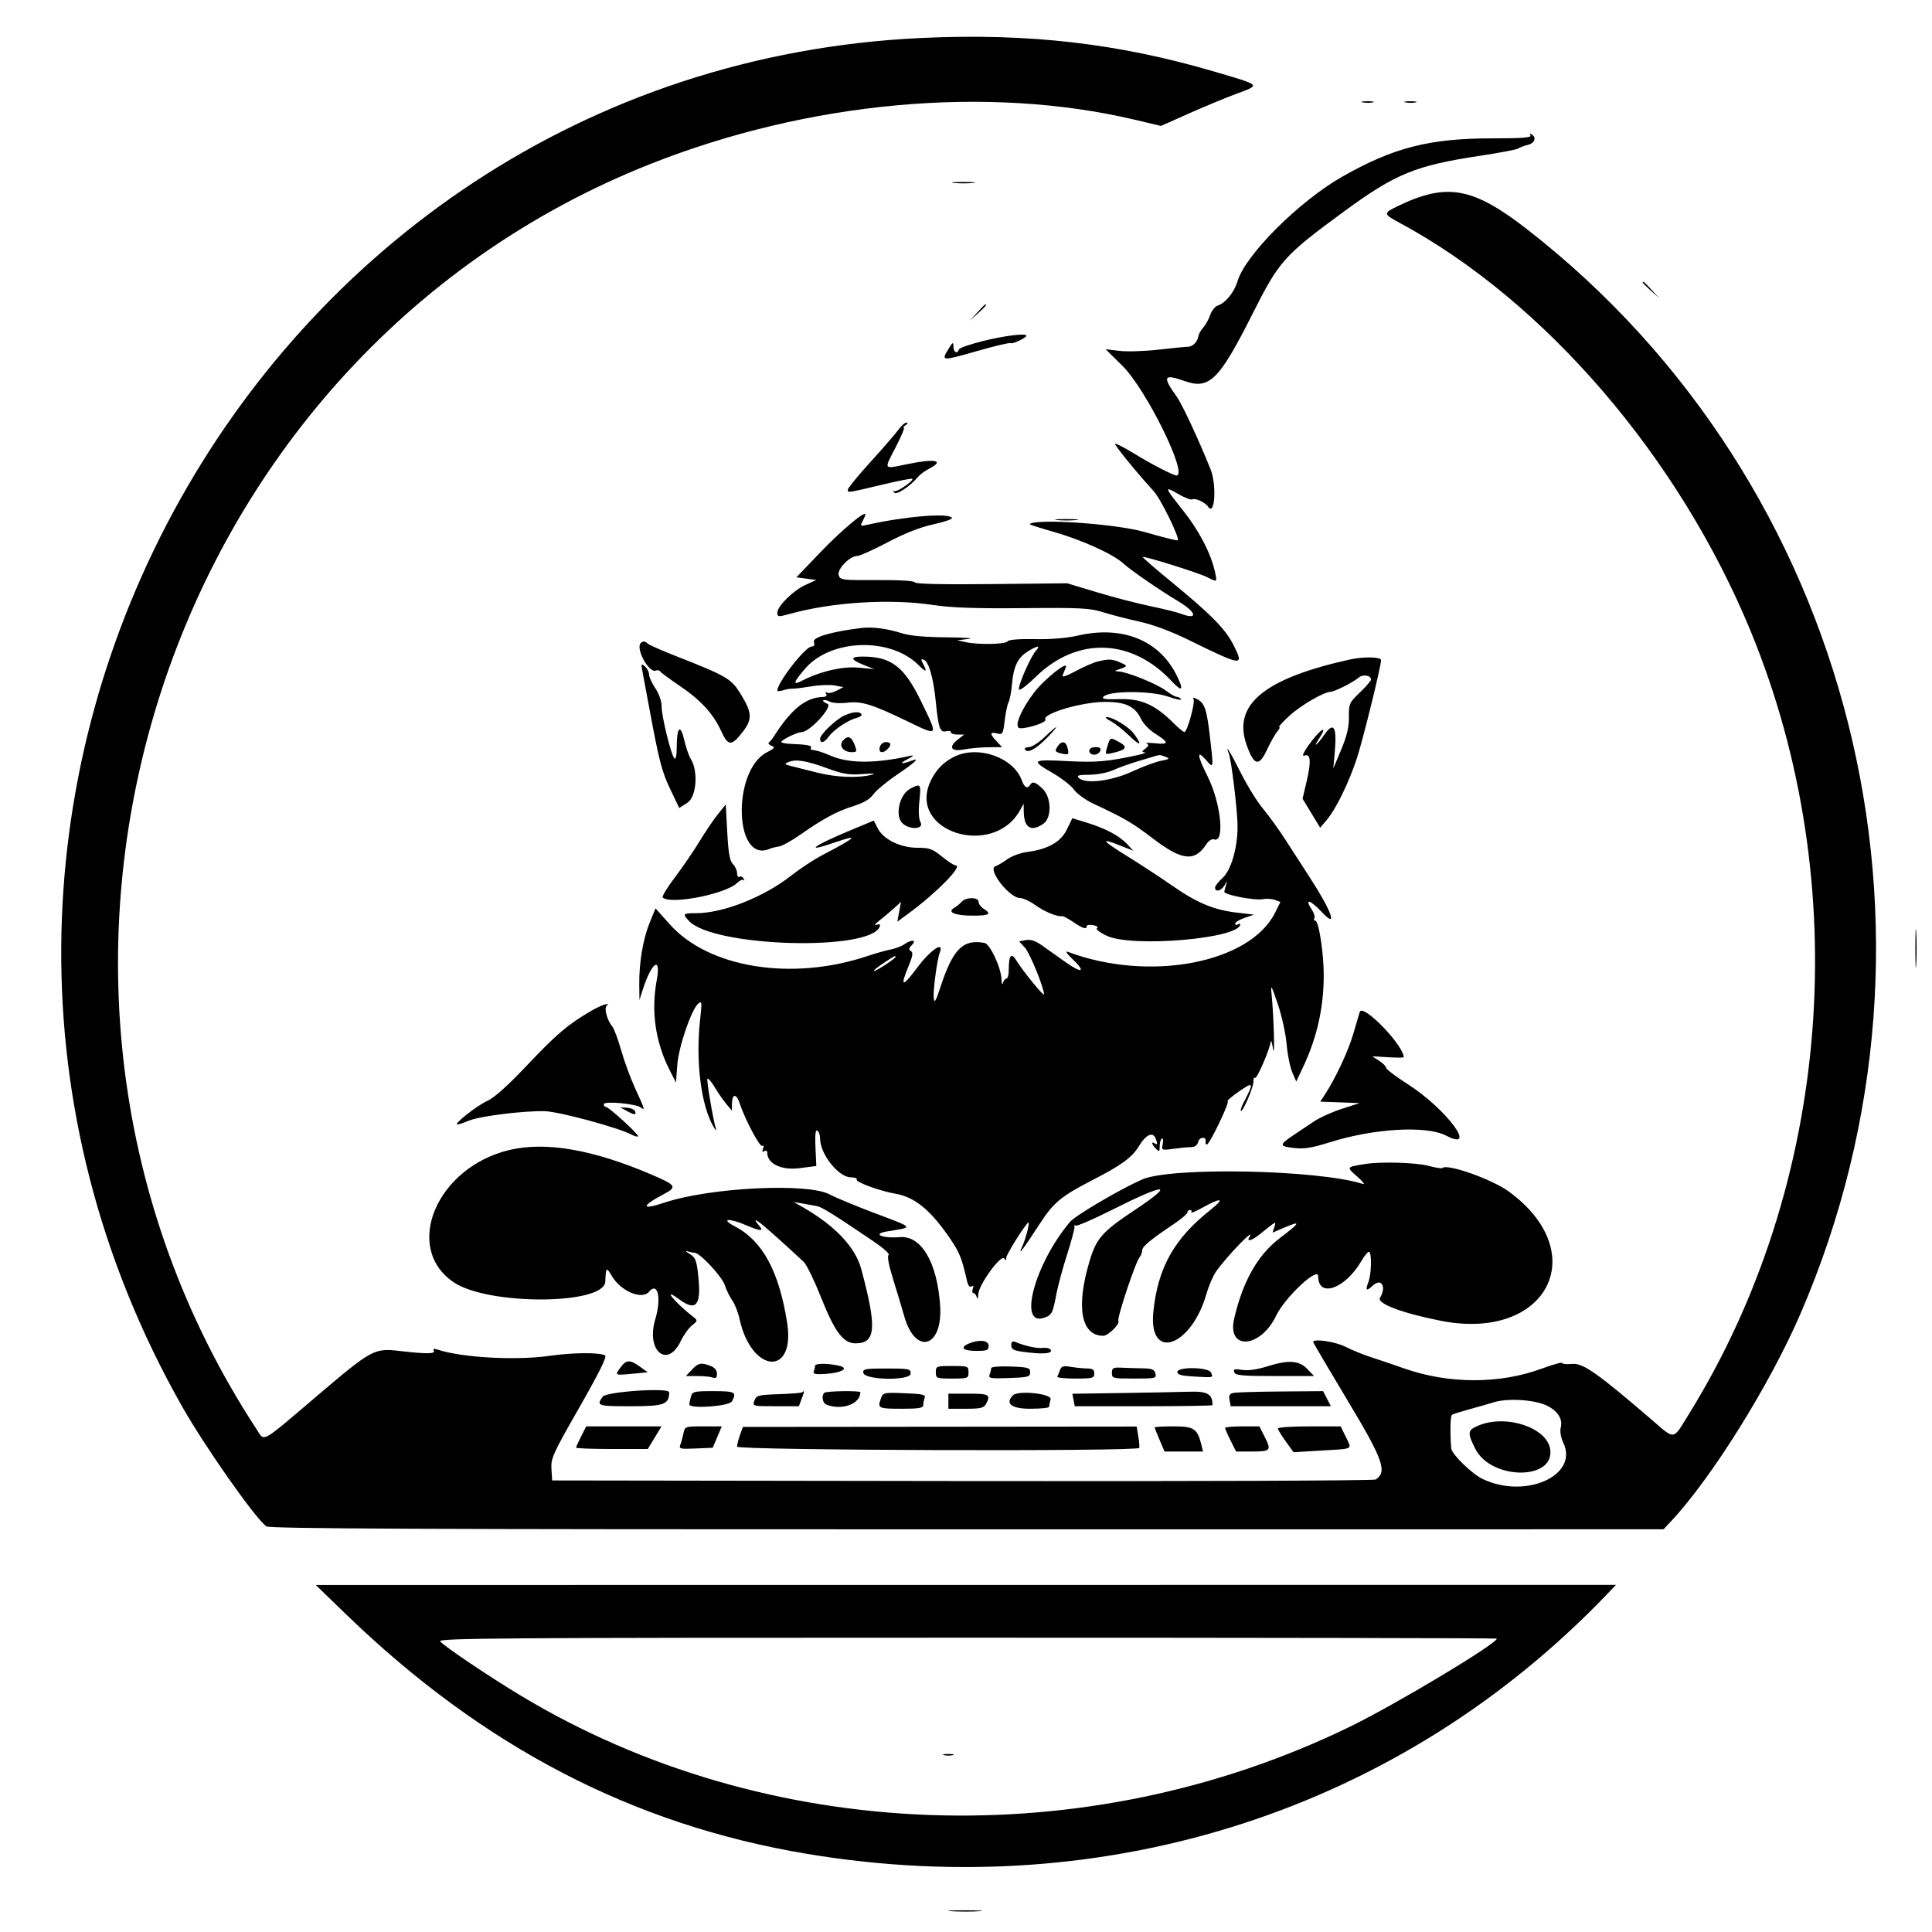 <svg id="svg" version="1.1" xmlns="http://www.w3.org/2000/svg" xmlns:xlink="http://www.w3.org/1999/xlink" width="400" height="400" viewBox="0, 0, 400,400"><g id="svgg"><path id="path0" d="M190.751 7.862 C 51.433 14.383,-31.825 168.459,37.675 291.146 C 42.363 299.422,52.545 313.944,55.104 316.005 C 55.728 316.508,86.814 316.643,200.157 316.633 L 344.416 316.622 345.982 314.952 C 354.393 305.985,366.476 286.593,372.822 271.875 C 406.985 192.639,383.627 100.014,316.247 47.531 C 304.950 38.731,299.545 37.760,289.347 42.697 C 286.367 44.139,286.385 44.306,289.714 46.098 C 319.840 62.313,347.660 94.679,362.497 130.772 C 384.029 183.154,379.140 245.133,349.726 292.684 C 346.247 298.309,346.930 298.206,341.874 293.861 C 330.691 284.250,327.726 282.171,325.508 282.382 C 324.369 282.491,323.438 282.404,323.438 282.188 C 323.438 281.973,321.518 282.505,319.171 283.370 C 310.484 286.573,299.948 286.556,290.726 283.323 C 288.235 282.450,285.026 281.360,283.594 280.901 C 282.161 280.442,279.903 279.513,278.575 278.835 C 276.492 277.773,271.875 277.093,271.875 277.849 C 271.875 277.984,275.066 283.405,278.966 289.895 C 286.395 302.261,287.279 304.746,284.805 306.318 C 284.425 306.559,245.911 306.701,199.219 306.634 L 114.323 306.510 114.168 304.139 C 114.026 301.951,114.471 300.968,119.956 291.379 C 124.009 284.291,125.701 280.874,125.281 280.625 C 124.189 279.979,118.621 280.020,113.802 280.708 C 106.848 281.702,95.843 281.104,90.690 279.452 C 89.837 279.178,89.564 279.234,89.809 279.632 C 90.238 280.325,88.322 280.348,82.870 279.717 C 77.442 279.088,77.083 279.283,65.469 289.153 C 53.768 299.097,54.826 298.512,53.152 295.957 C -7.721 203.043,32.248 74.532,134.635 33.961 C 167.381 20.985,204.454 17.590,234.898 24.779 L 240.369 26.071 246.096 23.520 C 249.246 22.116,253.637 20.293,255.854 19.468 C 261.059 17.532,261.231 17.721,251.693 14.904 C 231.644 8.983,212.953 6.823,190.751 7.862 M282.168 21.202 C 282.815 21.326,283.753 21.322,284.251 21.191 C 284.749 21.061,284.219 20.959,283.073 20.965 C 281.927 20.970,281.520 21.077,282.168 21.202 M291.022 21.202 C 291.670 21.326,292.607 21.322,293.105 21.191 C 293.603 21.061,293.073 20.959,291.927 20.965 C 290.781 20.970,290.374 21.077,291.022 21.202 M316.877 28.045 C 317.152 28.489,315.086 28.646,308.931 28.646 C 295.985 28.646,288.554 30.539,277.980 36.532 C 269.036 41.600,257.849 52.750,256.219 58.219 C 255.528 60.538,253.704 62.767,252.074 63.284 C 251.554 63.449,250.872 64.321,250.558 65.222 C 250.244 66.123,249.592 67.296,249.109 67.830 C 248.626 68.363,248.179 69.152,248.116 69.582 C 247.943 70.762,246.913 71.806,245.929 71.799 C 245.447 71.796,242.708 72.063,239.844 72.393 C 236.979 72.723,233.346 72.837,231.771 72.646 L 228.906 72.300 232.428 75.782 C 237.304 80.602,246.078 98.438,243.574 98.438 C 242.916 98.437,238.440 96.130,234.955 93.993 C 232.839 92.696,231.000 91.743,230.868 91.875 C 230.655 92.088,235.335 97.838,238.858 101.691 C 240.368 103.342,244.412 111.648,243.811 111.863 C 243.589 111.942,240.496 111.166,236.938 110.139 C 231.077 108.447,214.398 107.303,213.190 108.511 C 213.104 108.598,215.246 109.294,217.951 110.058 C 223.860 111.727,230.408 114.679,232.552 116.641 C 234.098 118.056,240.194 122.259,243.784 124.387 C 247.773 126.751,248.196 128.478,244.435 127.046 C 243.629 126.739,240.812 126.043,238.176 125.500 C 235.540 124.957,230.584 123.669,227.163 122.638 L 220.943 120.763 205.263 120.928 C 195.125 121.035,189.521 120.910,189.407 120.573 C 189.300 120.255,186.267 120.070,181.604 120.098 C 174.375 120.141,173.957 120.088,173.640 119.087 C 173.254 117.873,175.934 115.104,177.494 115.104 C 177.998 115.104,180.833 113.829,183.796 112.270 C 187.366 110.392,190.562 109.138,193.275 108.552 C 195.526 108.066,197.243 107.466,197.091 107.219 C 196.429 106.149,187.488 106.884,179.501 108.665 C 178.121 108.973,178.054 108.918,178.589 107.918 C 178.907 107.325,179.167 106.695,179.167 106.520 C 179.167 105.632,174.139 109.859,169.792 114.402 L 164.885 119.531 166.947 119.804 L 169.010 120.076 166.667 121.149 C 164.217 122.270,160.937 125.529,160.938 126.841 C 160.938 127.740,161.139 127.759,163.542 127.093 C 172.338 124.654,184.274 123.915,193.210 125.258 C 197.001 125.827,201.999 126.002,211.827 125.909 C 223.739 125.796,225.614 125.892,228.385 126.759 C 230.104 127.297,233.503 128.174,235.938 128.709 C 238.723 129.320,242.489 130.723,246.094 132.491 C 257.296 137.985,257.638 138.025,255.394 133.564 C 253.710 130.217,250.757 127.223,242.305 120.292 C 239.075 117.644,236.504 115.406,236.590 115.320 C 236.851 115.059,248.266 118.635,249.947 119.504 C 252.053 120.593,252.038 120.605,251.497 118.195 C 250.660 114.469,248.177 109.748,244.877 105.607 C 241.041 100.793,240.974 100.537,244.018 102.320 C 245.311 103.078,246.595 103.558,246.872 103.388 C 247.432 103.041,249.540 104.016,250.102 104.881 C 251.513 107.054,251.956 100.471,250.624 97.135 C 248.276 91.260,244.755 83.704,243.639 82.146 C 240.596 77.898,240.882 77.343,245.312 78.906 C 250.392 80.699,252.428 78.675,259.323 64.978 C 264.863 53.972,265.808 52.916,278.385 43.696 C 288.930 35.965,293.114 34.258,306.436 32.251 C 310.487 31.641,314.036 30.964,314.323 30.747 C 314.609 30.530,315.488 30.198,316.276 30.010 C 317.740 29.660,318.186 28.482,317.107 27.815 C 316.734 27.585,316.647 27.672,316.877 28.045 M197.526 37.879 C 198.600 37.992,200.358 37.992,201.432 37.879 C 202.507 37.767,201.628 37.675,199.479 37.675 C 197.331 37.675,196.452 37.767,197.526 37.879 M340.104 58.496 C 340.104 58.586,340.866 59.348,341.797 60.189 L 343.490 61.719 341.960 60.026 C 340.534 58.448,340.104 58.094,340.104 58.496 M202.311 64.714 L 200.781 66.406 202.474 64.877 C 204.052 63.451,204.406 63.021,204.004 63.021 C 203.914 63.021,203.152 63.783,202.311 64.714 M203.663 70.570 C 200.952 71.230,198.647 72.028,198.542 72.343 C 198.200 73.368,197.396 72.949,197.394 71.745 C 197.392 70.717,197.261 70.788,196.324 72.324 C 194.829 74.776,194.961 74.783,202.352 72.664 C 205.988 71.622,209.085 70.891,209.235 71.041 C 209.523 71.328,212.500 69.940,212.500 69.518 C 212.500 68.947,208.258 69.452,203.663 70.570 M185.994 88.983 C 185.413 89.799,182.825 92.787,180.243 95.624 C 177.660 98.460,175.541 101.052,175.534 101.384 C 175.519 102.060,175.284 102.095,183.010 100.263 C 186.127 99.524,188.770 99.013,188.884 99.127 C 189.270 99.513,185.548 102.041,185.137 101.670 C 184.913 101.468,184.901 101.601,185.112 101.966 C 185.495 102.631,188.447 100.695,190.116 98.683 C 190.498 98.224,191.471 97.506,192.280 97.088 C 195.725 95.306,193.702 94.883,187.684 96.126 C 182.820 97.131,182.968 97.367,185.459 92.558 C 186.603 90.349,187.354 88.538,187.129 88.534 C 186.903 88.529,187.070 88.299,187.500 88.021 C 187.961 87.723,188.029 87.513,187.666 87.508 C 187.327 87.504,186.575 88.167,185.994 88.983 M218.880 107.671 C 219.954 107.783,221.712 107.783,222.786 107.671 C 223.861 107.559,222.982 107.467,220.833 107.467 C 218.685 107.467,217.806 107.559,218.880 107.671 M178.385 130.013 C 172.212 130.765,168.209 131.928,168.512 132.882 C 168.719 133.534,168.565 133.854,168.044 133.854 C 166.743 133.854,160.938 141.308,160.938 142.978 C 160.938 143.155,161.465 143.130,162.109 142.922 C 162.754 142.714,163.633 142.561,164.063 142.582 C 164.492 142.603,166.234 142.387,167.934 142.103 C 169.633 141.819,171.834 141.738,172.824 141.924 L 174.624 142.262 173.195 143.003 C 172.410 143.411,171.520 143.592,171.219 143.406 C 170.900 143.209,170.827 143.318,171.044 143.670 C 171.272 144.038,171.050 144.279,170.473 144.292 C 166.827 144.373,163.844 146.765,160.156 152.566 C 159.870 153.017,159.440 153.529,159.201 153.704 C 158.962 153.879,159.197 154.191,159.722 154.397 C 160.533 154.716,160.390 154.921,158.775 155.758 C 151.542 159.505,151.993 178.779,159.244 175.776 C 159.746 175.568,160.669 175.331,161.296 175.248 C 161.922 175.166,163.915 174.062,165.723 172.794 C 170.443 169.486,173.279 167.963,176.734 166.881 C 178.805 166.232,180.103 165.462,180.817 164.460 C 181.393 163.651,183.601 161.818,185.724 160.385 C 189.276 157.988,190.542 156.820,188.932 157.425 C 186.663 158.278,185.967 158.175,187.760 157.251 C 189.103 156.560,189.381 156.282,188.542 156.471 C 181.313 158.097,175.821 158.102,172.044 156.486 C 170.180 155.688,169.071 155.343,168.068 155.248 C 167.836 155.226,167.761 155.024,167.900 154.799 C 168.176 154.352,167.050 154.140,163.714 154.014 C 162.520 153.968,161.645 153.765,161.771 153.561 C 162.116 153.003,165.162 151.563,165.997 151.563 C 167.672 151.563,172.565 146.179,171.311 145.716 C 170.679 145.482,170.292 145.159,170.453 144.999 C 170.613 144.838,171.203 144.953,171.765 145.254 C 172.339 145.561,173.929 145.664,175.396 145.491 C 178.392 145.136,180.505 145.784,187.780 149.293 C 194.419 152.494,194.315 152.645,190.657 145.118 C 187.197 137.999,184.497 135.938,178.628 135.938 C 175.954 135.938,176.007 136.542,178.776 137.649 L 180.990 138.534 177.748 138.228 C 174.472 137.918,169.783 139.004,166.041 140.939 C 164.049 141.970,164.215 141.323,166.683 138.444 C 172.011 132.228,184.418 131.864,190.234 137.754 C 191.748 139.287,192.039 139.170,191.095 137.405 C 190.644 136.563,190.672 136.386,191.225 136.568 C 192.271 136.911,193.258 140.333,193.748 145.313 C 194.283 150.751,194.629 151.727,195.905 151.393 C 196.439 151.253,196.875 151.352,196.875 151.611 C 196.875 151.871,197.493 152.083,198.247 152.083 L 199.620 152.083 198.271 153.144 C 196.273 154.716,196.928 155.681,199.636 155.156 C 200.839 154.923,203.094 154.723,204.648 154.710 L 207.473 154.688 206.341 153.482 C 204.882 151.929,204.908 151.467,206.434 151.850 C 207.587 152.140,207.681 151.982,208.008 149.201 C 208.199 147.575,208.560 145.859,208.809 145.388 C 209.059 144.917,209.377 143.242,209.516 141.667 C 209.840 137.976,210.714 136.161,212.781 134.883 C 214.840 133.610,215.527 133.562,214.449 134.766 C 213.431 135.903,210.938 141.500,210.938 142.649 C 210.938 143.187,212.290 142.203,214.594 139.988 C 223.152 131.763,234.324 132.182,242.588 141.037 C 244.827 143.435,245.178 142.916,243.525 139.653 C 239.901 132.501,232.299 129.488,223.177 131.586 C 220.869 132.117,217.591 132.388,214.244 132.325 C 210.966 132.264,208.826 132.437,208.614 132.780 C 208.223 133.413,202.558 133.523,199.935 132.948 L 198.177 132.563 200.521 132.285 C 201.810 132.132,199.790 131.983,196.031 131.953 C 191.422 131.917,188.371 131.636,186.656 131.090 C 183.697 130.147,180.596 129.743,178.385 130.013 M132.664 133.134 C 131.548 134.251,134.340 139.387,135.766 138.840 C 136.128 138.701,136.544 138.779,136.689 139.014 C 136.834 139.249,138.594 140.552,140.601 141.911 C 145.096 144.954,147.647 147.722,149.316 151.368 C 150.772 154.548,151.465 154.549,153.884 151.377 C 155.758 148.921,155.685 147.536,153.496 143.933 C 151.389 140.464,150.782 140.104,139.583 135.687 C 136.862 134.614,134.413 133.528,134.141 133.274 C 133.559 132.732,133.110 132.689,132.664 133.134 M279.427 136.554 C 261.720 140.480,255.159 145.907,258.087 154.205 C 259.608 158.518,260.645 158.797,262.268 155.328 C 263.035 153.687,264.024 151.934,264.465 151.432 C 264.905 150.931,265.076 150.521,264.845 150.521 C 264.614 150.521,265.574 149.466,266.978 148.176 C 269.325 146.021,274.139 143.229,275.509 143.229 C 276.276 143.229,280.255 141.212,281.305 140.291 C 282.150 139.550,283.854 139.816,283.854 140.689 C 283.854 140.950,282.816 142.158,281.547 143.374 C 279.352 145.477,279.243 145.722,279.277 148.443 C 279.304 150.533,278.873 152.353,277.677 155.208 L 276.041 159.115 276.348 155.729 C 276.820 150.517,276.137 149.315,274.250 152.038 C 272.673 154.313,271.709 155.033,273.117 152.883 C 275.225 149.666,273.081 151.160,270.771 154.518 C 269.811 155.914,269.532 156.638,270.029 156.447 C 271.339 155.944,271.507 157.538,270.568 161.570 L 269.684 165.365 271.506 168.369 L 273.329 171.373 274.719 169.721 C 276.616 167.467,279.260 162.050,280.914 157.031 C 282.179 153.190,285.931 137.979,285.936 136.671 C 285.938 135.981,282.308 135.915,279.427 136.554 M227.293 136.951 C 226.405 137.163,224.334 138.065,222.689 138.955 C 220.790 139.984,219.811 140.299,220.006 139.819 C 220.175 139.403,220.470 138.672,220.662 138.195 C 221.327 136.542,216.191 140.610,214.076 143.411 C 211.558 146.746,210.140 149.932,210.855 150.647 C 211.440 151.232,216.829 149.642,216.433 149.001 C 215.677 147.778,223.926 145.327,228.826 145.319 C 233.020 145.311,235.001 146.249,236.220 148.818 C 236.671 149.768,237.944 151.117,239.049 151.815 C 242.063 153.717,242.102 154.194,239.220 153.895 C 237.844 153.753,237.024 153.779,237.397 153.954 C 237.913 154.196,237.851 154.443,237.137 154.984 C 236.376 155.561,236.346 155.711,236.979 155.772 C 237.409 155.815,236.823 156.054,235.677 156.304 C 229.357 157.686,226.959 157.894,220.964 157.578 C 213.630 157.191,213.361 157.408,217.925 160.033 C 219.762 161.090,221.760 162.649,222.365 163.498 C 222.969 164.346,224.805 165.667,226.445 166.432 C 232.887 169.438,234.394 170.320,238.680 173.590 C 244.715 178.195,247.334 178.485,249.738 174.815 C 250.225 174.071,250.912 173.620,251.320 173.777 C 253.648 174.670,252.806 166.285,250.006 160.713 C 247.802 156.326,247.715 155.047,249.784 157.451 C 251.272 159.180,251.280 159.125,250.486 152.379 C 249.833 146.836,249.406 145.589,247.880 144.772 C 247.104 144.357,246.860 144.347,247.103 144.740 C 247.509 145.397,245.802 151.563,245.214 151.563 C 245.001 151.563,244.013 150.749,243.019 149.755 C 239.188 145.924,236.282 144.622,231.846 144.747 C 228.633 144.838,227.991 144.732,228.518 144.198 C 229.717 142.985,238.345 142.993,241.814 144.211 C 243.470 144.792,244.687 145.044,244.518 144.769 C 244.348 144.495,243.952 144.271,243.638 144.271 C 243.324 144.271,242.309 143.693,241.382 142.986 C 239.551 141.589,233.365 139.088,231.579 139.021 C 230.855 138.995,230.740 138.890,231.250 138.720 C 233.562 137.948,233.590 137.894,232.031 137.201 C 230.290 136.426,229.634 136.391,227.293 136.951 M132.975 138.812 C 133.140 139.666,133.772 143.060,134.381 146.354 C 136.459 157.589,137.016 159.742,138.824 163.514 L 140.631 167.286 142.321 166.202 C 144.202 164.995,144.608 159.669,143.013 157.121 C 142.623 156.499,142.015 154.734,141.660 153.200 C 140.874 149.799,140.124 150.508,140.112 154.661 C 140.107 156.414,139.919 157.311,139.621 157.005 C 138.928 156.295,136.979 148.333,136.979 146.210 C 136.979 145.155,136.442 143.625,135.677 142.497 C 134.961 141.442,134.375 140.149,134.375 139.624 C 134.375 139.099,133.993 138.352,133.526 137.965 C 132.766 137.334,132.708 137.423,132.975 138.812 M174.873 148.114 C 173.092 148.903,169.792 152.055,169.792 152.967 C 169.792 153.992,170.679 153.782,171.540 152.553 C 172.530 151.139,175.530 149.106,177.273 148.669 C 178.024 148.481,178.509 148.117,178.351 147.861 C 177.968 147.241,176.621 147.339,174.873 148.114 M229.948 149.299 C 230.807 149.749,232.507 151.078,233.724 152.251 C 236.115 154.554,236.587 154.459,234.852 152.022 C 233.781 150.518,230.365 148.418,229.057 148.458 C 228.688 148.470,229.089 148.848,229.948 149.299 M216.271 152.604 C 215.078 153.750,213.611 154.688,213.010 154.688 C 212.409 154.688,212.049 154.900,212.209 155.159 C 212.743 156.022,214.426 155.147,216.709 152.821 C 219.526 149.951,219.200 149.790,216.271 152.604 M174.479 153.385 C 173.620 154.421,174.648 155.729,176.321 155.729 C 177.430 155.729,177.472 155.620,176.924 154.167 C 176.275 152.447,175.471 152.190,174.479 153.385 M229.295 154.452 C 228.753 156.217,228.766 156.240,230.128 155.944 C 233.373 155.236,233.661 154.632,231.329 153.426 C 229.862 152.668,229.839 152.679,229.295 154.452 M182.141 154.688 C 181.836 155.853,182.762 156.093,183.750 155.104 C 184.654 154.200,184.519 153.646,183.394 153.646 C 182.851 153.646,182.292 154.111,182.141 154.688 M218.902 154.638 C 218.363 155.501,218.456 155.673,219.619 155.965 C 221.252 156.375,221.394 156.255,221.012 154.795 C 220.643 153.383,219.728 153.315,218.902 154.638 M225.521 155.469 C 225.521 155.898,225.965 156.250,226.507 156.250 C 227.049 156.250,227.628 155.898,227.793 155.469 C 228.009 154.904,227.735 154.688,226.807 154.688 C 226.011 154.688,225.521 154.985,225.521 155.469 M254.407 155.990 C 254.954 157.394,256.212 167.850,256.225 171.094 C 256.242 175.498,254.866 180.216,253.108 181.786 C 252.258 182.545,251.563 183.438,251.563 183.770 C 251.563 184.814,252.938 184.428,253.582 183.203 C 254.066 182.284,254.131 182.256,253.884 183.073 C 253.710 183.646,253.527 184.336,253.477 184.607 C 253.357 185.254,259.772 186.497,261.490 186.160 C 262.223 186.016,263.334 186.087,263.958 186.318 L 265.093 186.738 264.008 188.931 C 258.808 199.440,237.883 203.401,221.066 197.059 C 220.481 196.839,220.911 197.492,222.085 198.606 C 224.915 201.290,224.018 201.628,220.573 199.175 C 218.998 198.053,216.827 196.513,215.749 195.752 C 214.376 194.782,213.371 194.448,212.393 194.635 L 210.997 194.902 212.195 196.193 C 213.200 197.277,216.172 204.551,216.152 205.880 C 216.144 206.404,211.743 201.014,210.471 198.922 C 209.369 197.111,208.854 197.716,208.854 200.824 C 208.854 201.803,208.637 202.604,208.372 202.604 C 208.106 202.604,207.782 203.014,207.651 203.516 C 207.520 204.017,207.385 203.672,207.352 202.749 C 207.266 200.348,204.980 195.445,203.846 195.227 C 199.400 194.371,197.288 196.484,194.700 204.379 C 193.726 207.352,193.457 207.789,193.323 206.619 C 193.151 205.124,194.014 198.671,194.584 197.186 C 195.526 194.730,192.657 196.652,189.929 200.304 C 186.790 204.507,186.279 204.428,188.109 200.024 C 188.977 197.936,189.089 197.213,188.591 196.906 C 188.095 196.599,188.144 196.305,188.801 195.649 C 189.892 194.558,188.739 194.453,187.225 195.506 C 186.660 195.899,185.378 196.385,184.375 196.586 C 183.372 196.787,181.214 197.399,179.579 197.947 C 163.962 203.174,146.762 200.416,138.689 191.390 L 135.717 188.068 134.506 191.039 C 133.120 194.442,132.294 199.378,132.353 203.906 L 132.395 207.031 133.059 204.948 C 134.893 199.195,136.920 197.788,135.970 202.927 C 134.773 209.400,135.686 215.741,138.655 221.582 L 139.952 224.134 140.220 220.531 C 140.505 216.694,143.155 208.954,144.592 207.762 C 145.309 207.167,145.349 207.510,144.963 210.970 C 143.987 219.729,145.117 228.803,147.748 233.333 C 148.164 234.049,148.379 234.226,148.227 233.726 C 147.649 231.823,146.290 223.889,146.457 223.388 C 146.554 223.100,147.214 223.835,147.925 225.021 C 148.637 226.208,149.739 227.802,150.374 228.563 L 151.530 229.948 151.546 228.546 C 151.571 226.422,152.445 226.325,153.120 228.371 C 154.243 231.773,157.302 237.555,157.813 237.239 C 158.111 237.055,158.180 237.294,157.978 237.819 C 157.746 238.425,157.831 238.591,158.245 238.336 C 158.597 238.118,158.854 238.261,158.854 238.674 C 158.854 240.925,161.776 242.335,165.461 241.862 L 169.010 241.406 168.835 237.571 C 168.713 234.904,168.831 233.843,169.225 234.086 C 169.537 234.279,169.792 235.018,169.792 235.729 C 169.792 238.927,173.610 243.750,176.143 243.750 C 176.981 243.750,177.533 243.965,177.371 244.227 C 177.066 244.721,182.269 246.620,185.340 247.136 C 189.381 247.815,192.695 250.536,196.756 256.510 C 198.680 259.341,199.165 260.562,200.223 265.256 C 200.428 266.164,200.774 266.571,201.145 266.342 C 201.538 266.100,201.627 266.269,201.407 266.842 C 201.224 267.318,201.284 267.708,201.541 267.708 C 201.797 267.708,202.114 268.118,202.245 268.620 C 202.377 269.124,202.510 268.823,202.544 267.947 C 202.618 265.998,207.290 259.581,207.916 260.566 C 208.207 261.024,208.320 260.983,208.327 260.417 C 208.334 259.767,211.904 254.028,212.856 253.134 C 213.341 252.678,212.418 256.417,211.638 258.073 C 210.590 260.295,211.764 258.778,215.264 253.387 C 218.143 248.954,219.667 247.689,226.188 244.322 C 232.332 241.150,234.378 239.647,235.847 237.224 C 237.270 234.878,238.702 234.248,239.267 235.720 C 239.709 236.871,239.664 237.090,239.063 236.719 C 238.272 236.230,238.440 236.952,239.323 237.835 C 240.017 238.529,240.104 238.471,240.104 237.308 C 240.104 236.588,240.305 235.875,240.550 235.724 C 240.795 235.572,240.878 236.064,240.734 236.816 C 240.474 238.173,240.491 238.181,242.965 237.842 C 244.336 237.654,245.984 237.500,246.627 237.500 C 247.377 237.500,247.898 237.107,248.082 236.403 C 248.371 235.297,249.855 235.287,249.609 236.393 C 249.538 236.715,249.655 236.970,249.870 236.959 C 250.442 236.928,254.638 228.199,254.168 228.018 C 253.949 227.934,255.018 227.005,256.543 225.954 C 259.568 223.871,259.653 224.062,257.525 228.177 C 257.068 229.061,256.789 229.879,256.905 229.995 C 257.275 230.366,259.594 224.958,259.514 223.907 C 259.472 223.350,259.624 223.009,259.851 223.150 C 260.253 223.398,262.942 217.156,263.099 215.612 C 263.142 215.190,263.357 215.898,263.577 217.188 C 263.983 219.565,263.726 210.362,263.257 205.729 C 263.052 203.700,263.224 203.980,264.531 207.813 C 265.363 210.247,266.193 213.997,266.376 216.146 C 266.560 218.294,267.084 220.923,267.540 221.987 L 268.371 223.922 269.778 220.946 C 272.645 214.880,274.039 208.742,274.068 202.052 C 274.088 197.439,273.045 190.625,272.318 190.625 C 272.041 190.625,271.954 190.397,272.126 190.119 C 272.298 189.841,272.046 189.013,271.566 188.280 C 270.017 185.916,271.244 186.253,273.698 188.866 C 277.087 192.474,275.730 188.664,271.080 181.510 C 269.590 179.219,267.315 175.703,266.025 173.698 C 264.734 171.693,262.699 168.880,261.503 167.448 C 260.306 166.016,258.268 162.739,256.973 160.166 C 254.722 155.691,253.543 153.773,254.407 155.990 M197.501 156.704 C 195.212 157.866,193.673 159.492,192.598 161.884 C 187.946 172.232,205.666 177.774,211.219 167.708 L 211.937 166.406 211.958 168.056 C 212.000 171.394,213.504 172.313,216.030 170.543 C 217.818 169.291,217.688 164.997,215.809 163.256 C 214.306 161.863,213.773 161.704,213.281 162.500 C 212.723 163.403,212.099 163.071,211.567 161.589 C 209.843 156.790,202.413 154.210,197.501 156.704 M241.398 156.727 C 242.248 157.059,242.073 157.197,240.404 157.510 C 239.289 157.719,236.598 158.717,234.423 159.728 C 230.128 161.724,224.676 162.384,223.360 161.068 C 222.839 160.547,223.276 160.414,225.547 160.405 C 227.149 160.399,229.293 159.983,230.469 159.450 C 231.615 158.931,233.958 158.091,235.677 157.582 C 237.396 157.074,239.036 156.585,239.323 156.495 C 240.076 156.260,240.252 156.279,241.398 156.727 M171.354 159.099 C 174.609 160.287,175.825 160.480,178.646 160.258 C 180.790 160.089,181.458 160.142,180.469 160.403 C 177.688 161.135,173.174 160.960,169.224 159.968 C 167.101 159.434,164.661 158.822,163.802 158.606 C 162.386 158.251,162.337 158.172,163.281 157.768 C 164.779 157.126,166.910 157.477,171.354 159.099 M188.435 163.307 C 186.172 164.535,185.217 168.978,186.890 170.492 C 188.412 171.870,191.354 171.675,190.590 170.247 C 190.206 169.529,190.122 167.969,190.352 165.819 C 190.732 162.275,190.616 162.123,188.435 163.307 M148.623 168.594 C 147.722 169.717,145.999 172.262,144.794 174.250 C 143.589 176.238,141.307 179.572,139.722 181.659 C 138.138 183.745,137.005 185.616,137.205 185.816 C 138.756 187.367,150.313 185.103,152.621 182.796 C 153.137 182.280,153.733 182.014,153.946 182.205 C 154.159 182.396,154.163 182.255,153.954 181.893 C 153.745 181.530,153.356 181.368,153.089 181.533 C 152.822 181.697,152.604 181.366,152.604 180.797 C 152.604 180.228,152.216 179.374,151.742 178.899 C 151.089 178.246,150.804 176.642,150.570 172.294 L 150.260 166.551 148.623 168.594 M220.894 171.717 C 219.624 174.331,217.038 175.801,212.677 176.388 C 211.291 176.575,209.453 177.242,208.594 177.870 C 207.734 178.498,206.611 179.161,206.097 179.342 C 204.341 179.962,208.987 185.938,211.225 185.938 C 211.841 185.938,213.260 186.601,214.379 187.412 C 216.234 188.756,218.968 189.875,219.906 189.674 C 220.113 189.630,221.141 190.177,222.193 190.891 C 224.193 192.248,225.000 192.492,225.000 191.739 C 225.000 191.492,225.607 191.406,226.350 191.548 C 227.121 191.696,227.452 191.960,227.122 192.164 C 226.793 192.367,227.685 193.056,229.186 193.759 C 234.479 196.238,256.771 194.301,256.771 191.362 C 256.771 191.209,256.536 191.229,256.250 191.406 C 255.964 191.583,255.729 191.498,255.729 191.217 C 255.729 190.936,256.608 190.404,257.682 190.035 L 259.635 189.365 256.156 188.960 C 251.316 188.396,247.859 186.960,242.708 183.373 C 240.273 181.678,236.109 178.948,233.454 177.308 C 228.087 173.992,227.651 173.376,231.833 175.024 L 234.635 176.128 233.333 174.732 C 231.739 173.023,228.814 171.478,224.940 170.299 L 222.016 169.409 220.894 171.717 M176.263 171.825 C 168.411 175.089,166.239 176.687,172.656 174.479 C 178.114 172.601,177.499 173.242,170.124 177.116 C 168.445 177.998,165.606 179.871,163.814 181.279 C 158.157 185.725,149.730 189.063,144.161 189.063 C 141.373 189.063,141.256 189.186,142.639 190.670 C 147.699 196.102,180.419 197.026,182.165 191.787 C 182.307 191.361,182.057 191.260,181.424 191.487 C 180.898 191.676,181.172 191.284,182.031 190.618 C 182.891 189.951,184.258 188.802,185.069 188.063 L 186.545 186.719 186.164 188.774 L 185.783 190.828 188.074 189.145 C 193.931 184.839,199.483 179.167,197.840 179.167 C 197.512 179.167,196.242 178.346,195.018 177.344 C 193.083 175.758,192.426 175.521,189.968 175.521 C 186.436 175.521,182.896 173.796,181.732 171.507 L 180.911 169.894 176.263 171.825 M199.096 186.708 C 198.742 187.111,198.039 187.683,197.534 187.981 C 196.020 188.873,197.715 189.566,201.432 189.575 C 204.839 189.584,205.387 189.229,203.646 188.142 C 203.073 187.784,202.604 187.142,202.604 186.714 C 202.604 185.710,199.979 185.705,199.096 186.708 M396.555 196.354 C 396.555 199.935,396.638 201.400,396.740 199.609 C 396.841 197.819,396.841 194.889,396.740 193.099 C 396.638 191.309,396.555 192.773,396.555 196.354 M185.417 198.106 C 185.417 198.444,181.470 201.042,180.962 201.039 C 180.691 201.038,181.523 200.336,182.813 199.479 C 185.209 197.886,185.417 197.777,185.417 198.106 M122.380 209.301 C 117.601 212.088,115.230 214.098,109.229 220.448 C 105.178 224.734,102.351 227.274,100.908 227.923 C 98.733 228.902,93.765 232.813,94.696 232.813 C 94.965 232.813,96.042 232.455,97.088 232.017 C 99.323 231.084,108.289 229.963,112.760 230.059 C 115.685 230.122,128.049 233.462,130.794 234.930 C 131.380 235.244,131.967 235.394,132.098 235.263 C 132.389 234.972,126.040 229.167,125.432 229.167 C 125.194 229.167,125.000 228.914,125.000 228.604 C 125.000 227.911,131.708 228.513,132.682 229.294 C 133.619 230.044,133.530 229.739,131.558 225.464 C 130.582 223.347,129.253 219.740,128.606 217.448 C 127.958 215.156,127.109 212.903,126.719 212.442 C 125.617 211.136,124.974 208.437,125.696 208.143 C 126.039 208.002,125.963 207.901,125.521 207.910 C 125.091 207.918,123.678 208.544,122.380 209.301 M281.522 209.505 C 281.404 209.863,280.798 211.914,280.177 214.063 C 279.144 217.631,276.501 223.266,274.246 226.709 L 273.347 228.080 277.429 228.232 L 281.510 228.385 277.865 229.554 C 275.859 230.197,273.256 231.368,272.080 232.158 C 270.903 232.948,268.989 234.229,267.827 235.005 C 264.801 237.024,264.804 237.322,267.851 237.675 C 270.014 237.926,271.555 237.682,275.357 236.487 C 284.488 233.616,295.301 232.995,299.387 235.109 C 306.176 238.619,299.433 229.559,291.476 224.479 C 289.008 222.904,286.987 221.376,286.984 221.084 C 286.981 220.792,286.335 220.135,285.547 219.624 L 284.115 218.695 287.370 218.886 C 289.160 218.991,290.625 218.993,290.625 218.890 C 290.625 216.426,282.131 207.669,281.522 209.505 M129.698 229.977 C 131.325 230.878,131.806 230.905,131.488 230.078 C 131.350 229.720,130.600 229.390,129.822 229.344 L 128.406 229.262 129.698 229.977 M105.530 238.079 C 90.391 241.633,83.336 258.356,93.961 265.499 C 101.111 270.307,125.131 270.183,125.320 265.338 C 125.437 262.364,125.555 262.257,126.645 264.136 C 128.488 267.315,132.915 269.207,134.380 267.441 C 136.182 265.270,136.984 268.802,135.671 273.130 C 133.696 279.642,138.151 283.475,140.940 277.663 C 141.543 276.407,142.598 274.939,143.284 274.401 C 144.407 273.521,144.448 273.360,143.691 272.774 C 139.665 269.661,136.900 266.262,140.633 269.017 C 143.986 271.490,145.124 270.351,144.643 265.001 C 144.282 260.970,144.065 260.370,142.668 259.536 C 141.958 259.112,141.823 258.912,142.360 259.079 C 142.885 259.242,143.540 259.375,143.815 259.375 C 144.905 259.375,149.463 264.259,150.058 266.064 C 150.403 267.112,151.109 268.555,151.627 269.271 C 152.145 269.987,152.816 271.706,153.119 273.092 C 155.593 284.400,164.752 285.058,162.961 273.798 C 161.265 263.138,157.858 256.883,152.118 253.892 C 149.085 252.312,150.870 252.121,154.427 253.646 C 157.358 254.902,158.177 254.973,157.281 253.894 C 154.692 250.774,158.065 253.499,166.408 261.268 C 166.982 261.802,168.601 265.130,170.006 268.662 C 172.828 275.756,174.610 278.125,177.123 278.125 C 181.343 278.125,181.591 274.950,178.321 262.776 C 177.081 258.159,172.852 253.709,166.011 249.822 L 164.323 248.863 166.146 249.173 C 167.148 249.344,168.483 249.584,169.112 249.706 C 170.191 249.917,172.500 251.354,180.928 257.061 C 182.900 258.396,184.274 259.639,183.983 259.822 C 183.645 260.035,183.981 261.854,184.910 264.844 C 185.711 267.422,186.756 270.896,187.232 272.565 C 189.545 280.663,195.191 279.012,194.646 270.397 C 194.078 261.421,190.765 255.763,186.296 256.133 C 182.675 256.434,180.468 255.473,183.609 254.963 C 189.271 254.044,189.467 254.320,180.845 251.066 C 177.092 249.650,173.011 247.951,171.776 247.292 C 167.199 244.849,146.986 245.851,137.588 248.987 C 132.782 250.592,132.627 249.786,137.269 247.323 C 140.273 245.730,140.088 245.413,134.857 243.174 C 122.778 238.004,113.050 236.314,105.530 238.079 M282.813 240.972 C 278.655 241.627,278.693 241.572,280.990 243.591 C 282.135 244.598,282.679 245.294,282.197 245.137 C 273.083 242.169,242.393 241.551,236.426 244.214 C 231.626 246.357,222.623 251.668,221.487 253.028 C 214.187 261.764,210.712 274.733,216.182 272.826 C 217.796 272.263,217.950 271.957,218.747 267.739 C 219.041 266.181,220.032 262.548,220.950 259.666 C 221.867 256.785,222.549 254.193,222.464 253.906 C 222.379 253.620,222.473 253.549,222.672 253.749 C 222.872 253.949,226.278 252.480,230.241 250.486 C 241.412 244.864,243.456 244.852,235.038 250.457 C 228.135 255.053,226.994 256.348,225.543 261.236 C 222.736 270.694,223.842 276.563,228.434 276.563 C 229.415 276.563,231.922 274.104,231.552 273.504 C 231.198 272.932,235.147 261.125,236.007 260.182 C 236.255 259.910,236.467 259.324,236.478 258.880 C 236.497 258.066,238.081 256.749,243.099 253.371 C 244.603 252.359,245.833 251.303,245.833 251.026 C 245.833 250.748,246.082 250.521,246.385 250.521 C 246.688 250.521,246.804 250.736,246.641 250.998 C 246.479 251.261,247.579 250.796,249.085 249.966 C 252.949 247.836,253.676 248.076,250.635 250.479 C 243.070 256.459,239.682 262.522,238.783 271.684 C 237.782 281.902,246.602 278.904,249.759 267.953 C 250.252 266.243,251.151 264.141,251.756 263.281 C 254.042 260.033,260.151 253.730,258.636 256.182 C 258.025 257.170,259.210 256.839,260.767 255.587 C 264.349 252.706,264.250 252.756,263.843 254.037 L 263.474 255.200 265.925 254.150 C 269.442 252.642,269.250 253.102,265.027 256.296 C 260.411 259.786,257.290 265.284,255.515 273.051 C 254.000 279.679,260.993 279.150,264.211 272.394 C 265.992 268.653,272.917 262.157,272.917 264.226 C 272.917 268.819,278.509 266.845,281.869 261.066 C 282.577 259.848,283.314 259.008,283.505 259.200 C 284.042 259.736,283.919 263.825,283.319 265.403 C 282.627 267.223,282.883 267.424,284.261 266.140 C 286.006 264.515,287.106 266.438,285.717 268.686 C 284.986 269.868,290.294 271.877,298.327 273.457 C 320.250 277.770,329.853 259.450,312.363 246.680 C 308.890 244.144,299.592 240.859,298.625 241.826 C 298.487 241.964,297.158 241.753,295.672 241.357 C 293.191 240.697,285.939 240.479,282.813 240.972 M200.651 278.141 C 198.658 278.942,199.348 279.688,202.083 279.688 C 204.340 279.688,204.688 279.549,204.688 278.646 C 204.688 277.495,202.834 277.264,200.651 278.141 M209.375 278.519 C 209.375 279.346,209.846 279.610,211.791 279.877 C 215.689 280.411,217.824 280.293,217.576 279.557 C 217.455 279.197,216.752 278.979,216.002 279.070 C 214.735 279.222,212.404 278.731,210.286 277.865 C 209.601 277.585,209.375 277.747,209.375 278.519 M128.464 283.125 C 127.255 284.785,127.237 284.776,130.990 284.415 L 134.115 284.115 132.472 282.943 C 130.384 281.453,129.658 281.486,128.464 283.125 M262.240 282.930 C 260.268 283.554,258.399 283.810,257.176 283.623 C 255.591 283.380,255.293 283.469,255.539 284.111 C 255.790 284.764,257.205 284.896,263.955 284.896 L 272.070 284.896 270.667 283.432 C 268.949 281.638,266.734 281.507,262.240 282.930 M143.229 283.594 L 142.006 284.896 144.398 284.896 C 145.713 284.896,147.161 285.038,147.614 285.212 C 148.206 285.439,148.438 285.216,148.438 284.418 C 148.438 283.705,147.959 283.126,147.102 282.800 C 145.123 282.047,144.577 282.159,143.229 283.594 M168.750 282.770 C 168.750 283.033,168.630 283.560,168.483 283.942 C 168.277 284.479,168.837 284.594,170.957 284.452 C 174.359 284.224,175.915 283.236,173.649 282.744 C 171.284 282.230,168.750 282.243,168.750 282.770 M193.750 284.115 C 193.750 285.370,193.872 285.417,197.135 285.417 C 200.399 285.417,200.521 285.370,200.521 284.115 C 200.521 282.859,200.399 282.813,197.135 282.813 C 193.872 282.813,193.750 282.859,193.750 284.115 M205.208 283.269 C 205.208 283.544,205.062 284.150,204.884 284.615 C 204.597 285.361,205.073 285.443,208.920 285.309 C 212.883 285.170,213.281 285.061,213.281 284.115 C 213.281 283.176,212.883 283.058,209.245 282.921 C 206.907 282.833,205.208 282.979,205.208 283.269 M219.460 283.657 C 219.268 284.195,219.015 284.811,218.899 285.026 C 218.783 285.241,220.460 285.417,222.626 285.417 C 226.215 285.417,226.563 285.325,226.563 284.375 C 226.563 283.587,226.213 283.332,225.130 283.328 C 224.342 283.324,222.823 283.177,221.754 283.001 C 220.151 282.736,219.749 282.851,219.460 283.657 M230.208 284.245 C 230.208 285.372,230.384 285.417,234.847 285.417 C 239.229 285.417,239.471 285.359,239.213 284.375 C 238.992 283.530,238.485 283.326,236.528 283.296 C 235.201 283.275,233.236 283.216,232.161 283.165 C 230.455 283.085,230.208 283.221,230.208 284.245 M178.744 284.245 C 179.033 285.755,188.542 285.901,188.542 284.395 C 188.542 283.401,188.225 283.333,183.556 283.333 C 179.088 283.333,178.588 283.428,178.744 284.245 M243.750 284.070 C 243.750 284.614,244.672 284.857,247.266 284.998 C 251.382 285.221,251.154 285.274,250.738 284.189 C 250.293 283.029,243.750 282.918,243.750 284.070 M124.769 289.178 C 123.445 291.069,123.674 291.146,130.646 291.146 C 137.515 291.146,138.542 290.770,138.542 288.257 C 138.542 287.240,125.516 288.112,124.769 289.178 M143.037 289.193 C 142.864 289.837,142.719 290.540,142.715 290.755 C 142.697 291.745,150.995 291.165,151.544 290.138 C 152.571 288.220,152.210 288.021,147.717 288.021 C 143.629 288.021,143.331 288.096,143.037 289.193 M166.080 288.260 C 165.949 288.391,163.768 288.567,161.235 288.651 C 157.001 288.790,156.593 288.897,156.196 289.974 C 155.766 291.136,155.803 291.146,160.580 291.146 L 165.397 291.146 165.986 289.583 C 166.558 288.070,166.580 287.761,166.080 288.260 M170.660 288.368 C 170.016 289.012,170.306 290.511,171.136 290.830 C 174.348 292.062,178.125 290.672,178.125 288.257 C 178.125 287.879,171.043 287.985,170.660 288.368 M182.338 289.669 C 181.675 291.577,181.876 291.667,186.806 291.667 C 190.205 291.667,191.146 291.507,191.146 290.928 C 191.146 290.522,191.281 289.836,191.447 289.405 C 191.698 288.751,191.003 288.592,187.284 288.451 C 182.855 288.283,182.817 288.292,182.338 289.669 M232.236 288.411 L 222.024 288.563 222.270 289.855 L 222.517 291.146 236.779 291.146 C 244.624 291.146,251.042 291.044,251.042 290.919 C 251.042 288.624,250.001 288.022,246.237 288.139 C 244.153 288.205,237.852 288.327,232.236 288.411 M255.416 288.378 C 254.570 288.545,254.377 288.885,254.565 289.870 L 254.809 291.146 265.178 291.146 L 275.548 291.146 274.740 289.583 L 273.932 288.021 265.221 288.092 C 260.430 288.131,256.018 288.260,255.416 288.378 M196.354 290.104 L 196.354 291.667 199.982 291.667 C 203.035 291.667,203.695 291.507,204.148 290.659 C 205.169 288.752,204.809 288.542,200.521 288.542 L 196.354 288.542 196.354 290.104 M209.722 288.889 C 208.028 290.583,209.417 291.667,213.281 291.667 C 215.430 291.667,217.191 291.491,217.195 291.276 C 217.199 291.061,217.343 290.358,217.516 289.714 C 217.829 288.544,210.810 287.801,209.722 288.889 M320.196 290.988 C 322.481 292.073,323.583 293.769,323.143 295.522 C 322.931 296.366,323.134 297.582,323.676 298.725 C 326.896 305.511,315.825 310.455,306.943 306.197 C 304.729 305.136,300.567 301.080,300.463 299.881 C 300.192 296.756,300.269 293.124,300.611 292.913 C 300.841 292.771,302.380 292.283,304.030 291.830 C 305.681 291.376,308.086 290.687,309.375 290.299 C 312.213 289.445,317.677 289.793,320.196 290.988 M306.120 295.135 C 303.818 296.090,303.747 296.602,305.454 299.972 C 308.745 306.465,321.904 306.541,320.953 300.061 C 320.293 295.562,311.850 292.758,306.120 295.135 M120.323 297.375 C 119.744 298.510,119.271 299.564,119.271 299.719 C 119.271 299.873,122.612 300.000,126.697 300.000 L 134.122 300.000 135.538 297.656 L 136.954 295.313 129.164 295.313 L 121.375 295.313 120.323 297.375 M141.508 296.745 C 141.349 297.533,141.056 298.599,140.856 299.114 C 140.526 299.968,140.807 300.037,144.027 299.895 L 147.560 299.740 148.498 297.526 L 149.436 295.313 145.617 295.313 C 141.867 295.313,141.792 295.339,141.508 296.745 M153.209 297.100 C 152.876 298.020,152.604 299.107,152.604 299.516 C 152.604 300.284,235.427 300.546,235.852 299.779 C 235.948 299.606,235.870 298.539,235.679 297.408 L 235.332 295.352 194.572 295.391 L 153.813 295.429 153.209 297.100 M239.063 295.530 C 239.063 295.649,239.523 296.821,240.086 298.134 L 241.109 300.521 245.090 300.521 L 249.071 300.521 248.719 299.089 C 247.906 295.780,247.192 295.313,242.957 295.313 C 240.815 295.313,239.063 295.410,239.063 295.530 M253.646 295.646 C 253.646 295.830,254.156 297.001,254.780 298.250 L 255.914 300.521 259.176 300.521 C 263.088 300.521,263.276 300.307,261.849 297.496 L 260.740 295.313 257.193 295.313 C 255.242 295.313,253.646 295.463,253.646 295.646 M264.583 295.755 C 264.583 295.999,265.312 297.204,266.203 298.434 L 267.823 300.670 273.597 300.320 C 280.417 299.906,279.931 300.179,278.630 297.486 L 277.580 295.313 271.082 295.313 C 267.508 295.313,264.583 295.512,264.583 295.755 M71.615 334.195 C 100.024 361.678,131.026 377.799,167.028 383.812 C 229.533 394.250,290.116 374.583,332.784 330.000 L 334.579 328.125 199.972 328.137 L 65.365 328.149 71.615 334.195 M309.896 339.258 C 309.896 340.322,289.032 352.844,279.596 357.443 C 224.766 384.168,158.715 381.713,107.813 351.058 C 101.231 347.094,92.011 340.887,91.132 339.827 C 90.574 339.155,103.784 339.063,200.197 339.063 C 260.531 339.063,309.896 339.150,309.896 339.258 M195.443 363.380 C 195.944 363.511,196.764 363.511,197.266 363.380 C 197.767 363.249,197.357 363.142,196.354 363.142 C 195.352 363.142,194.941 363.249,195.443 363.380 M197.024 395.698 C 198.682 395.802,201.260 395.801,202.753 395.696 C 204.247 395.591,202.891 395.506,199.740 395.507 C 196.589 395.509,195.367 395.594,197.024 395.698 " stroke="none" fill="#000000" fill-rule="evenodd"></path></g></svg>